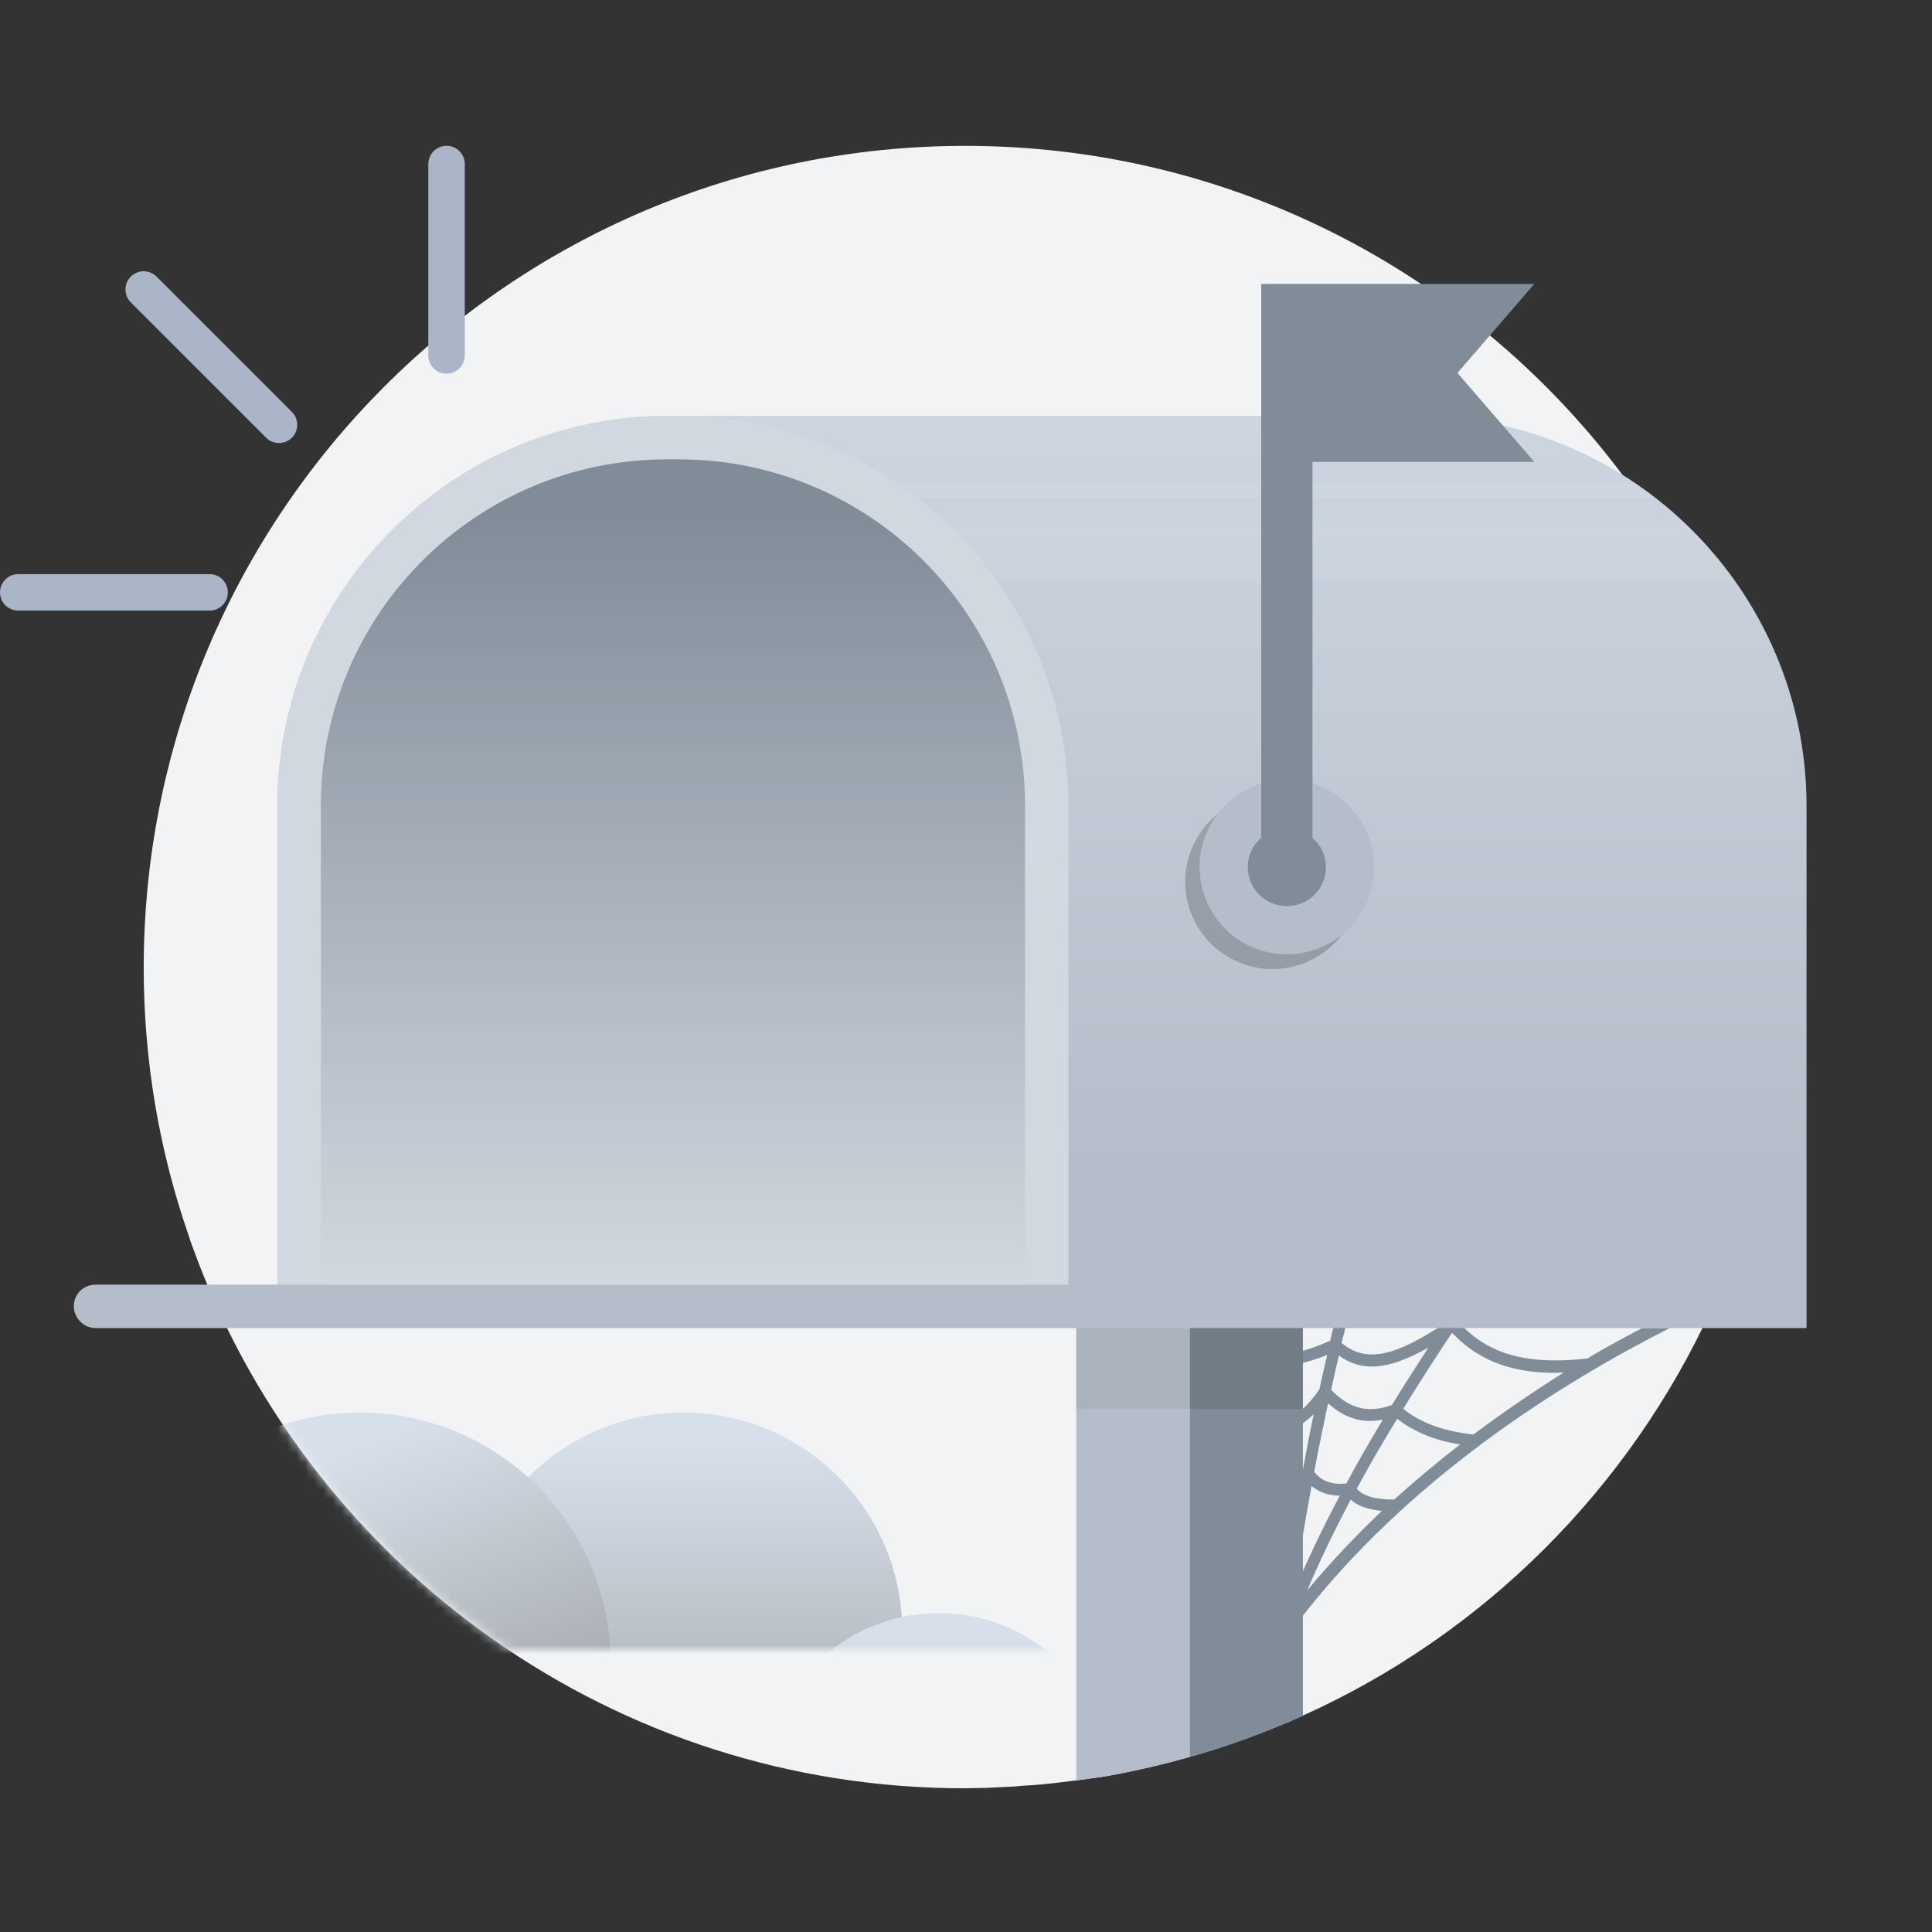 <svg width="212" height="212" viewBox="0 0 212 212" fill="none" xmlns="http://www.w3.org/2000/svg">
    <rect x="0" y="0" width="212" height="212" fill="#333333" stroke="none"/>
    <defs>
        <linearGradient id="paint0_linear_5128_231333" x1="138.5" y1="128.5" x2="138.5" y2="-13"
            gradientUnits="userSpaceOnUse">
            <stop stop-color="#B4BDC9" />
            <stop offset="1" stop-color="#DEE6F0" />
        </linearGradient>
        <linearGradient id="paint1_linear_5128_231333" x1="73.843" y1="55.5" x2="73.843"
            y2="140.921" gradientUnits="userSpaceOnUse">
            <stop offset="0.007" stop-color="#818C99" />
            <stop offset="1" stop-color="#818C99" stop-opacity="0" />
        </linearGradient>
        <linearGradient id="paint2_linear_5128_231333" x1="75" y1="157.702" x2="75" y2="203"
            gradientUnits="userSpaceOnUse">
            <stop offset="0.007" stop-color="#D7E0EA" />
            <stop offset="1" stop-color="#9DA0A4" />
        </linearGradient>
        <linearGradient id="paint3_linear_5128_231333" x1="39.5" y1="158.097" x2="54" y2="197"
            gradientUnits="userSpaceOnUse">
            <stop offset="0.007" stop-color="#D7E0EA" />
            <stop offset="1" stop-color="#9DA0A4" />
        </linearGradient>
        <linearGradient id="paint4_linear_5128_231333" x1="103" y1="179.139" x2="103" y2="215"
            gradientUnits="userSpaceOnUse">
            <stop offset="0.007" stop-color="#D7E0EA" />
            <stop offset="1" stop-color="#9DA0A4" />
        </linearGradient>
    </defs>
    <path
        d="M195.991 106.095C195.991 118.72 193.419 130.725 188.702 141.635C188.464 142.254 188.178 142.826 187.893 143.445C178.841 163.311 162.834 179.319 142.92 188.275C142.348 188.513 141.777 188.799 141.205 189.037C141.157 189.037 141.11 189.085 141.062 189.085C137.632 190.514 134.107 191.8 130.486 192.801C127.818 193.563 125.15 194.182 122.435 194.706C121.672 194.849 120.91 194.992 120.1 195.088C119.433 195.183 118.719 195.278 118.052 195.373H118.004C117.242 195.469 116.48 195.564 115.717 195.659C115.384 195.707 115.098 195.707 114.764 195.755C113.955 195.85 113.145 195.897 112.335 195.945C111.954 195.993 111.573 195.993 111.191 196.04C110.239 196.088 109.238 196.136 108.285 196.183C107.476 196.183 106.666 196.231 105.856 196.231C67.41 196.231 34.633 172.173 21.675 138.3C21.342 137.347 20.96 136.442 20.675 135.489C17.483 126.295 15.768 116.386 15.768 106.143C15.815 56.311 56.167 16.007 105.903 16.007C155.64 16.007 195.991 56.311 195.991 106.095Z"
        fill="#F2F3F5" />
    <path
        d="M142.968 136.299V188.275C142.396 188.513 141.824 188.799 141.253 189.037C141.205 189.037 141.157 189.085 141.11 189.085C137.68 190.514 134.154 191.8 130.534 192.801V136.299H142.968Z"
        fill="#818C99" />
    <path
        d="M180.271 145.685C178.985 146.351 177.603 147.114 176.222 147.876C175.555 148.257 174.888 148.638 174.173 149.067C167.932 149.782 163.74 148.733 160.643 145.685H157.832C153.926 148.114 150.258 149.972 147.209 147.352C147.352 146.78 147.495 146.209 147.637 145.685H146.304C146.208 146.113 146.065 146.59 145.97 147.114C143.302 148.305 141.254 148.781 139.396 148.591C139.396 147.542 139.396 146.59 139.396 145.732H138.157C138.109 155.117 138.205 173.888 139.348 184.511C139.348 184.607 139.348 184.702 139.3 184.797H139.348C139.539 186.56 139.777 188.085 140.015 189.323L141.111 189.085L141.301 189.037C141.301 189.037 141.301 189.037 141.301 188.99C141.063 187.799 140.825 186.274 140.634 184.464C140.825 183.035 141.015 181.701 141.206 180.367L141.301 180.414C141.492 179.747 141.73 179.08 142.016 178.414L142.064 178.461C154.259 162.311 171.458 151.687 183.225 145.732H180.271V145.685ZM146.923 148.734C149.924 150.973 153.307 149.782 156.737 147.876C155.498 149.782 154.117 151.925 152.735 154.165C150.162 155.117 148.066 154.593 146.065 152.497C146.351 151.163 146.637 149.877 146.923 148.734ZM151.735 155.784C150.401 158.023 149.019 160.358 147.733 162.787C146.161 162.93 145.017 162.549 144.207 161.501C144.731 158.738 145.255 156.213 145.732 153.974C147.542 155.641 149.543 156.213 151.735 155.784ZM139.443 149.877C141.254 150.02 143.207 149.639 145.637 148.686C145.351 149.829 145.065 151.116 144.779 152.449C143.207 154.784 141.444 156.022 139.491 156.165C139.443 153.926 139.443 151.782 139.443 149.877ZM139.491 157.452C141.206 157.309 142.778 156.547 144.16 155.165C143.731 157.118 143.35 159.214 142.921 161.501C142.445 163.026 141.873 163.883 141.158 164.217C140.73 164.407 140.206 164.407 139.634 164.217C139.539 161.882 139.491 159.643 139.491 157.452ZM140.11 178.461C139.872 174.507 139.729 169.981 139.586 165.551C140.348 165.741 141.015 165.694 141.635 165.408C141.825 165.312 142.064 165.217 142.254 165.027C141.539 169.028 140.825 173.507 140.11 178.461ZM141.968 174.698C142.635 170.458 143.255 166.551 143.921 163.073C144.779 163.74 145.779 164.121 147.018 164.121C145.16 167.599 143.445 171.22 141.968 174.698ZM143.445 174.507C144.827 171.22 146.494 167.837 148.209 164.55C148.971 165.265 150.115 165.646 151.639 165.789C148.828 168.457 146.065 171.363 143.445 174.507ZM152.973 164.55C150.925 164.55 149.591 164.169 148.876 163.359C150.305 160.691 151.83 158.119 153.307 155.689C155.165 157.118 157.451 158.071 160.215 158.5C157.832 160.358 155.355 162.406 152.973 164.55ZM161.691 157.404C158.499 157.071 155.927 156.165 153.974 154.593C155.879 151.497 157.737 148.638 159.262 146.351C159.309 146.351 159.357 146.304 159.357 146.256C162.597 149.734 166.694 150.639 170.505 150.639C170.886 150.639 171.267 150.639 171.601 150.591C168.552 152.545 165.169 154.784 161.691 157.404Z"
        fill="#818C99" />
    <path
        d="M130.534 136.299V192.801C127.866 193.563 125.198 194.182 122.483 194.706C121.721 194.849 120.958 194.992 120.148 195.087C119.481 195.183 118.767 195.278 118.1 195.373V136.299H130.534Z"
        fill="#B4BDC9" />
    <path opacity="0.12" d="M142.968 139.634H130.534V154.593H142.968V139.634Z" fill="black" />
    <path opacity="0.06" d="M130.487 139.634H118.053V154.593H130.487V139.634Z" fill="black" />
    <path
        d="M198.232 88.421V145.732H10.481C9.814 145.732 9.242 145.446 8.813 145.018C8.384 144.589 8.099 143.969 8.099 143.35C8.099 142.016 9.147 140.968 10.481 140.968H30.442V88.421C30.442 64.839 49.641 45.64 73.223 45.64H155.451C179.033 45.64 198.232 64.839 198.232 88.421Z"
        fill="url(#paint0_linear_5128_231333)" />
    <path opacity="0.06"
        d="M190.372 63.743H103.38C101.237 61.218 98.712 58.931 95.948 57.073H184.512C186.704 59.074 188.657 61.313 190.372 63.743Z"
        fill="white" />
    <path opacity="0.06"
        d="M181.748 54.691H91.993C90.85 54.12 89.707 53.548 88.468 53.071H179.509C180.271 53.595 181.033 54.12 181.748 54.691Z"
        fill="white" />
    <path opacity="0.2"
        d="M139.633 106.333C144.921 106.333 149.208 102.046 149.208 96.758C149.208 91.469 144.921 87.182 139.633 87.182C134.344 87.182 130.057 91.469 130.057 96.758C130.057 102.046 134.344 106.333 139.633 106.333Z"
        fill="black" />
    <path
        d="M141.206 104.714C146.495 104.714 150.782 100.427 150.782 95.138C150.782 89.85 146.495 85.562 141.206 85.562C135.918 85.562 131.631 89.85 131.631 95.138C131.631 100.427 135.918 104.714 141.206 104.714Z"
        fill="#B4BDC9" />
    <path
        d="M168.362 50.69L159.93 40.923L168.362 31.157H144.065H138.587H138.396V91.946C137.491 92.708 136.919 93.852 136.919 95.138C136.919 97.52 138.825 99.426 141.207 99.426C143.589 99.426 145.494 97.52 145.494 95.138C145.494 93.852 144.923 92.708 144.018 91.946V50.69H168.362Z"
        fill="#818C99" />
    <path
        d="M117.243 88.421V140.968H30.442V88.421C30.442 64.839 49.641 45.64 73.223 45.64H74.462C98.044 45.64 117.243 64.839 117.243 88.421Z"
        fill="#D2D8DF" />
    <path
        d="M112.48 140.921H35.207V88.421C35.207 67.411 52.215 50.404 73.224 50.404H74.463C95.472 50.404 112.48 67.411 112.48 88.421V140.921Z"
        fill="url(#paint1_linear_5128_231333)" />
    <mask id="mask0_5128_231333" style="mask-type:alpha" x="15" y="16"
        width="181" height="181">
        <path
            d="M195.991 106.095C195.991 118.72 193.419 130.725 188.702 141.635C188.464 142.254 188.178 142.826 187.893 143.445C178.841 163.311 162.834 179.319 142.92 188.275C142.348 188.513 141.777 188.799 141.205 189.037C141.157 189.037 141.11 189.085 141.062 189.085C137.632 190.514 134.107 191.8 130.486 192.801C127.818 193.563 125.15 194.182 122.435 194.706C121.672 194.849 120.91 194.992 120.1 195.088C119.433 195.183 118.719 195.278 118.052 195.373H118.004C117.242 195.469 116.48 195.564 115.717 195.659C115.384 195.707 115.098 195.707 114.764 195.755C113.955 195.85 113.145 195.897 112.335 195.945C111.954 195.993 111.573 195.993 111.191 196.04C110.239 196.088 109.238 196.136 108.285 196.183C107.476 196.183 106.666 196.231 105.856 196.231C67.41 196.231 34.633 172.173 21.675 138.3C21.342 137.347 20.96 136.442 20.675 135.489C17.483 126.295 15.768 116.386 15.768 106.143C15.815 56.311 56.167 16.007 105.903 16.007C155.64 16.007 195.991 56.311 195.991 106.095Z"
            fill="#F2F3F5" />
    </mask>
    <g mask="url(#mask0_5128_231333)">
        <circle cx="75" cy="179" r="24" fill="url(#paint2_linear_5128_231333)" />
        <circle cx="39.5" cy="182.5" r="27.5" fill="url(#paint3_linear_5128_231333)" />
        <circle cx="103" cy="196" r="19" fill="url(#paint4_linear_5128_231333)" />
    </g>
    <path
        d="M49 41C50.105 41 51 40.105 51 39V18C51 16.895 50.105 16 49 16C47.895 16 47 16.895 47 18V39C47 40.105 47.895 41 49 41Z"
        fill="#AAB5C8" />
    <path
        d="M32.029 48.029C32.81 47.248 32.81 45.982 32.029 45.201L17.18 30.352C16.399 29.571 15.133 29.571 14.352 30.352C13.571 31.133 13.571 32.399 14.352 33.18L29.201 48.029C29.982 48.81 31.248 48.81 32.029 48.029Z"
        fill="#AAB5C8" />
    <path
        d="M25 65C25 63.895 24.105 63 23 63H2C0.895 63 0 63.895 0 65C0 66.105 0.895 67 2 67H23C24.105 67 25 66.105 25 65Z"
        fill="#AAB5C8" />
</svg>
